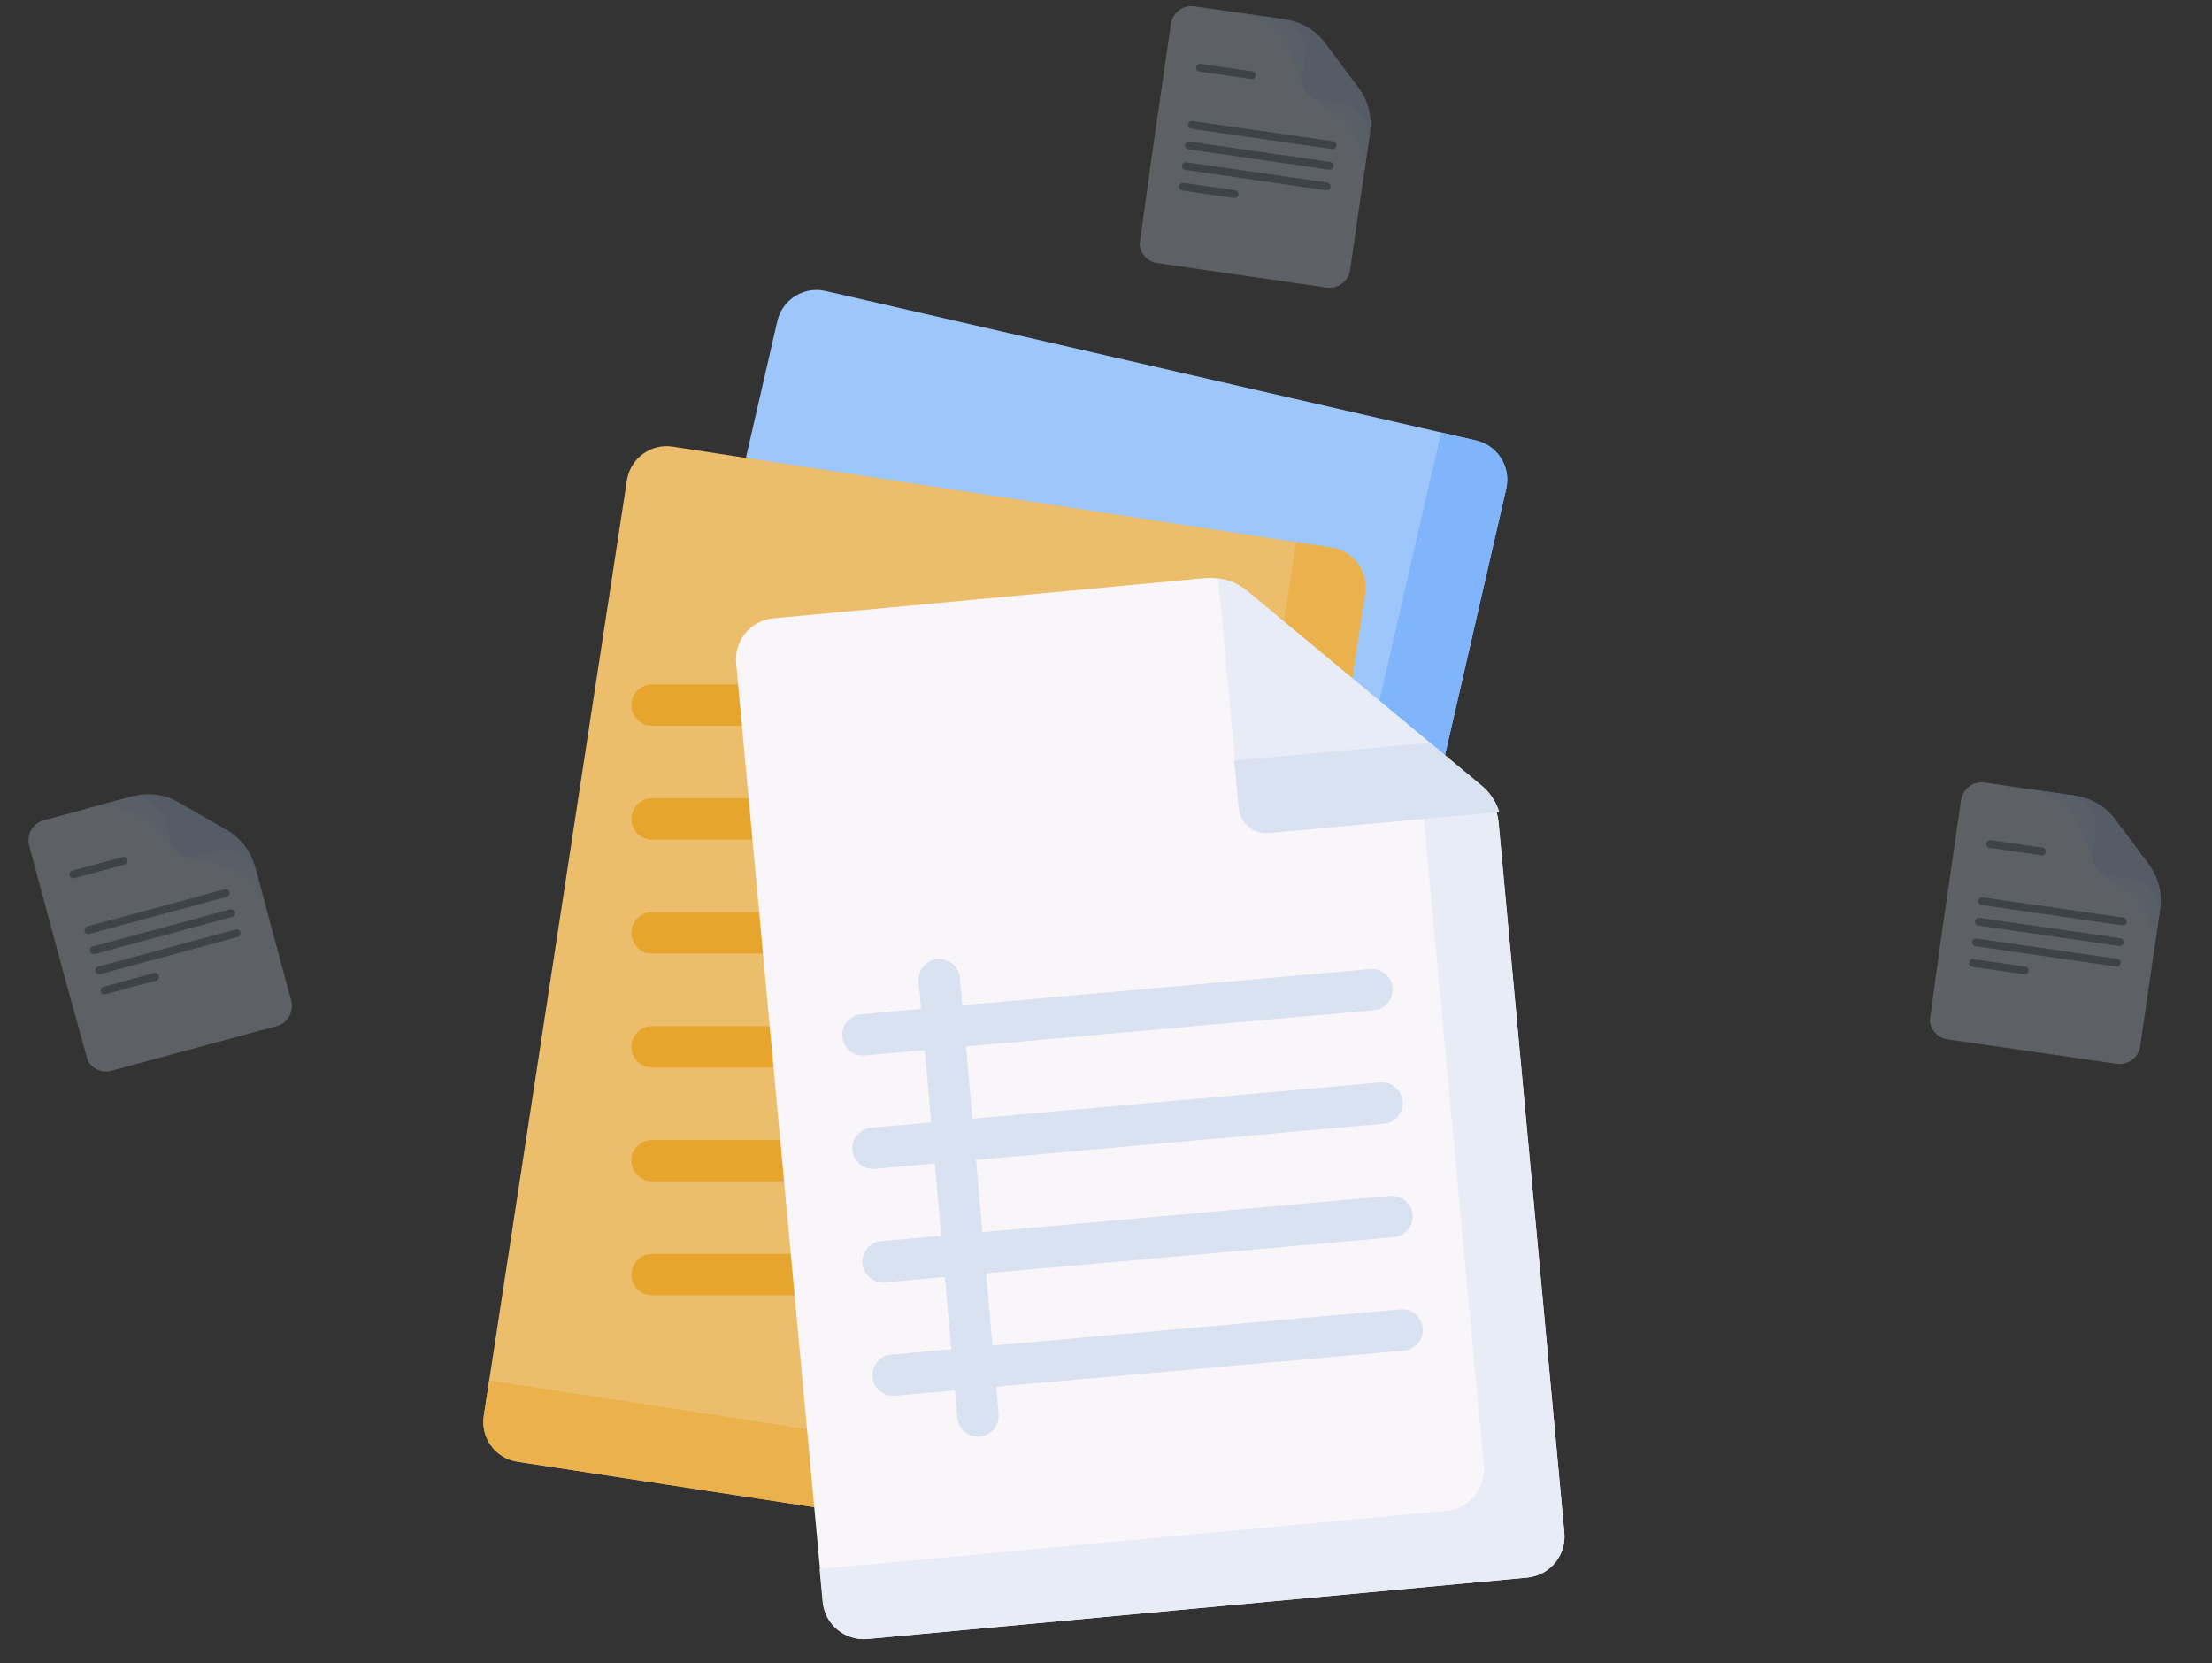 <svg width="145" height="109" viewBox="0 0 145 109" fill="none" xmlns="http://www.w3.org/2000/svg">
<rect x="0" y="0" width="145" height="109" fill="#333333" stroke="none"/>
<g clip-path="url(#clip0)">
<path d="M81.673 94.497L39.032 84.699C37.613 84.373 36.727 82.958 37.053 81.539L50.953 21.047C51.279 19.628 52.694 18.741 54.114 19.067L96.754 28.866C98.173 29.192 99.059 30.607 98.734 32.026L84.833 92.518C84.507 93.937 83.092 94.823 81.673 94.497Z" fill="#9DC6FB"/>
<path d="M96.756 28.866L94.463 28.339L81.106 86.466C80.77 87.925 79.316 88.836 77.857 88.501L37.581 79.246L37.054 81.538C36.728 82.957 37.614 84.372 39.033 84.698L81.674 94.497C83.093 94.823 84.508 93.937 84.834 92.518L98.735 32.025C99.061 30.606 98.175 29.192 96.756 28.866Z" fill="#80B4FB"/>
<path d="M77.104 102.407L33.916 95.791C32.479 95.571 31.492 94.226 31.712 92.788L41.094 31.477C41.314 30.039 42.657 29.051 44.095 29.271L87.283 35.887C88.72 36.108 89.707 37.452 89.487 38.891L80.106 100.201C79.885 101.64 78.542 102.627 77.104 102.407Z" fill="#ECBE6B"/>
<path d="M87.283 35.887L84.961 35.532L75.946 94.446C75.72 95.925 74.338 96.94 72.86 96.714L32.068 90.464L31.712 92.788C31.492 94.227 32.479 95.571 33.916 95.791L77.105 102.407C78.542 102.627 79.885 101.64 80.105 100.202L89.487 38.89C89.707 37.452 88.72 36.108 87.283 35.887Z" fill="#EAB14D"/>
<path d="M54.697 47.564H42.741C41.992 47.564 41.386 46.957 41.386 46.209C41.386 45.46 41.993 44.853 42.741 44.853H54.697C55.446 44.853 56.053 45.46 56.053 46.209C56.053 46.957 55.446 47.564 54.697 47.564Z" fill="#E7A52E"/>
<path d="M54.697 55.027H42.741C41.992 55.027 41.386 54.42 41.386 53.672C41.386 52.923 41.993 52.316 42.741 52.316H54.697C55.446 52.316 56.053 52.923 56.053 53.672C56.053 54.42 55.446 55.027 54.697 55.027Z" fill="#E7A52E"/>
<path d="M54.697 62.491H42.741C41.992 62.491 41.386 61.884 41.386 61.136C41.386 60.387 41.993 59.78 42.741 59.78H54.697C55.446 59.78 56.053 60.387 56.053 61.136C56.053 61.884 55.446 62.491 54.697 62.491Z" fill="#E7A52E"/>
<path d="M54.697 69.956H42.741C41.992 69.956 41.386 69.349 41.386 68.6C41.386 67.851 41.993 67.245 42.741 67.245H54.697C55.446 67.245 56.053 67.851 56.053 68.6C56.053 69.349 55.446 69.956 54.697 69.956Z" fill="#E7A52E"/>
<path d="M54.697 77.419H42.741C41.992 77.419 41.386 76.812 41.386 76.064C41.386 75.315 41.993 74.708 42.741 74.708H54.697C55.446 74.708 56.053 75.315 56.053 76.064C56.053 76.812 55.446 77.419 54.697 77.419Z" fill="#E7A52E"/>
<path d="M54.697 84.883H42.741C41.992 84.883 41.386 84.276 41.386 83.527C41.386 82.779 41.993 82.172 42.741 82.172H54.697C55.446 82.172 56.053 82.779 56.053 83.527C56.053 84.276 55.446 84.883 54.697 84.883Z" fill="#E7A52E"/>
<path d="M78.949 37.891L50.694 40.523C49.209 40.661 48.117 41.979 48.255 43.466L53.948 104.967C54.086 106.454 55.401 107.548 56.885 107.41L100.107 103.384C101.591 103.245 102.683 101.928 102.545 100.44L98.241 53.936C98.153 52.983 97.69 52.105 96.956 51.494L81.581 38.706C80.846 38.096 79.9 37.802 78.949 37.891Z" fill="#F9F6F9"/>
<path d="M96.944 51.522L91.667 47.138C92.402 47.749 92.864 48.626 92.953 49.578L97.267 96.059C97.405 97.546 96.313 98.863 94.828 99.002L53.724 102.827L53.923 104.968C54.061 106.455 55.377 107.548 56.862 107.41L100.105 103.385C101.59 103.247 102.682 101.93 102.544 100.443L98.23 53.962C98.141 53.01 97.679 52.132 96.944 51.522Z" fill="#E7ECF6"/>
<path d="M97.13 51.48L81.736 38.704C81.195 38.255 80.538 37.979 79.85 37.899L81.25 52.958C81.343 53.949 82.22 54.677 83.211 54.585L98.269 53.185C98.063 52.523 97.671 51.929 97.13 51.48Z" fill="#E7ECF6"/>
<path d="M97.127 51.513L93.7 48.681L80.912 49.845L81.202 52.964C81.294 53.952 82.174 54.679 83.168 54.588L98.268 53.214C98.063 52.555 97.67 51.961 97.127 51.513Z" fill="#D8E2F1"/>
<path d="M90.709 73.639C91.454 73.573 92.005 72.915 91.939 72.169C91.873 71.424 91.214 70.873 90.469 70.939L63.739 73.312L63.319 68.578L90.049 66.205C90.794 66.139 91.345 65.481 91.279 64.735C91.213 63.989 90.554 63.439 89.809 63.505L63.079 65.878L62.92 64.08C62.853 63.334 62.195 62.783 61.45 62.849C60.704 62.915 60.153 63.573 60.219 64.319L60.379 66.118L56.447 66.467C55.701 66.533 55.151 67.191 55.217 67.937C55.283 68.683 55.941 69.233 56.687 69.167L60.619 68.818L61.039 73.552L57.107 73.901C56.361 73.967 55.811 74.625 55.877 75.371C55.943 76.117 56.601 76.668 57.347 76.601L61.279 76.252L61.699 80.986L57.767 81.335C57.021 81.402 56.471 82.06 56.537 82.805C56.603 83.551 57.261 84.102 58.007 84.036L61.939 83.687L62.359 88.421L58.427 88.77C57.681 88.836 57.131 89.494 57.197 90.24C57.263 90.986 57.921 91.536 58.667 91.47L62.599 91.121L62.758 92.917C62.825 93.663 63.483 94.214 64.228 94.147C64.974 94.081 65.525 93.423 65.459 92.677L65.299 90.881L92.029 88.508C92.774 88.442 93.325 87.784 93.259 87.038C93.193 86.292 92.534 85.742 91.789 85.808L65.059 88.181L64.639 83.447L91.369 81.074C92.114 81.008 92.665 80.35 92.599 79.604C92.533 78.858 91.874 78.307 91.129 78.374L64.4 80.747L63.979 76.013L90.709 73.639Z" fill="#D8E2F1"/>
</g>
<g opacity="0.25">
<g clip-path="url(#clip1)">
<path d="M16.711 56.778L19.086 65.574C19.282 66.301 18.852 67.05 18.125 67.246L7.306 70.167C6.685 70.335 6.048 70.045 5.753 69.503L5.544 68.751L4.303 64.276L1.914 55.427C1.718 54.699 2.148 53.951 2.875 53.754L8.71 52.179C9.235 52.037 11.324 53.027 13.237 54.147C14.983 55.169 16.582 56.299 16.711 56.778Z" fill="#DDEAFB"/>
<path d="M16.711 56.778L17.581 60C17.58 59.996 17.579 59.993 17.578 59.989C16.412 56.062 13.142 56.749 11.804 55.98L13.238 54.147C14.983 55.169 16.582 56.299 16.711 56.778Z" fill="#CBE2FF"/>
<path d="M8.71 52.179L5.488 53.049C5.492 53.048 5.496 53.047 5.5 53.046C9.48 52.078 10.532 55.249 11.87 56.018L12.732 53.857C10.971 52.863 9.189 52.05 8.71 52.179Z" fill="#CBE2FF"/>
<path d="M16.711 56.778L16.861 57.335C16.545 56.163 15.337 55.468 14.164 55.785L12.872 56.134C12.145 56.33 11.396 55.9 11.199 55.173L10.85 53.88C10.534 52.707 9.326 52.013 8.153 52.33L8.71 52.179C9.713 51.908 10.783 52.047 11.684 52.565L14.881 54.403C15.782 54.921 16.44 55.775 16.711 56.778Z" fill="#BED8FB"/>
<path d="M14.864 58.773L5.859 61.204C5.722 61.241 5.581 61.16 5.544 61.023C5.507 60.887 5.588 60.746 5.725 60.709L14.73 58.278C14.867 58.241 15.008 58.322 15.045 58.459C15.082 58.595 15.001 58.736 14.864 58.773Z" fill="#617881"/>
<path d="M15.219 60.091L6.214 62.522C6.078 62.559 5.937 62.478 5.9 62.341C5.863 62.204 5.944 62.063 6.081 62.026L15.086 59.595C15.222 59.558 15.363 59.639 15.4 59.776C15.437 59.913 15.356 60.054 15.219 60.091Z" fill="#617881"/>
<path d="M15.576 61.408L6.571 63.839C6.434 63.876 6.293 63.795 6.256 63.658C6.219 63.522 6.3 63.381 6.437 63.344L15.442 60.913C15.579 60.876 15.72 60.957 15.757 61.093C15.793 61.23 15.713 61.371 15.576 61.408Z" fill="#617881"/>
<path d="M10.234 64.263L6.926 65.156C6.79 65.193 6.649 65.112 6.612 64.976C6.575 64.839 6.656 64.698 6.793 64.661L10.101 63.768C10.237 63.731 10.378 63.812 10.415 63.949C10.452 64.086 10.371 64.227 10.234 64.263Z" fill="#617881"/>
<path d="M8.181 56.657L4.873 57.55C4.736 57.587 4.595 57.506 4.558 57.369C4.521 57.233 4.602 57.092 4.739 57.055L8.047 56.162C8.184 56.125 8.324 56.206 8.361 56.342C8.398 56.479 8.317 56.62 8.181 56.657Z" fill="#617881"/>
</g>
<g clip-path="url(#clip2)">
<path d="M141.599 59.542L140.297 68.559C140.189 69.304 139.498 69.821 138.752 69.714L127.662 68.112C127.024 68.02 126.554 67.501 126.498 66.887L126.604 66.114L127.237 61.513L128.547 52.441C128.655 51.696 129.346 51.179 130.092 51.286L136.074 52.15C136.612 52.228 138.138 53.964 139.451 55.75C140.65 57.38 141.67 59.051 141.599 59.542Z" fill="#DDEAFB"/>
<path d="M141.6 59.542L141.123 62.845C141.123 62.841 141.123 62.837 141.124 62.833C141.608 58.766 138.333 58.101 137.41 56.866L139.452 55.75C140.65 57.38 141.671 59.051 141.6 59.542Z" fill="#CBE2FF"/>
<path d="M136.074 52.151L132.771 51.673C132.774 51.674 132.778 51.675 132.782 51.675C136.82 52.362 136.531 55.691 137.455 56.926L139.103 55.284C137.879 53.673 136.565 52.221 136.074 52.151Z" fill="#CBE2FF"/>
<path d="M141.6 59.542L141.517 60.113C141.691 58.91 140.857 57.795 139.654 57.621L138.329 57.43C137.584 57.322 137.067 56.63 137.174 55.885L137.366 54.56C137.539 53.357 136.705 52.242 135.503 52.068L136.074 52.15C137.102 52.299 138.03 52.85 138.652 53.682L140.86 56.636C141.482 57.468 141.748 58.514 141.6 59.542Z" fill="#BED8FB"/>
<path d="M139.113 60.642L129.882 59.309C129.741 59.288 129.644 59.158 129.664 59.018C129.685 58.878 129.815 58.781 129.955 58.801L139.187 60.134C139.327 60.155 139.424 60.285 139.404 60.425C139.384 60.565 139.254 60.662 139.113 60.642Z" fill="#617881"/>
<path d="M138.918 61.993L129.686 60.659C129.546 60.639 129.449 60.509 129.469 60.369C129.489 60.228 129.62 60.131 129.76 60.151L138.991 61.485C139.132 61.505 139.229 61.635 139.209 61.776C139.188 61.916 139.058 62.013 138.918 61.993Z" fill="#617881"/>
<path d="M138.723 63.343L129.491 62.01C129.351 61.989 129.254 61.859 129.274 61.719C129.294 61.579 129.424 61.482 129.564 61.502L138.796 62.836C138.936 62.856 139.033 62.986 139.013 63.126C138.993 63.266 138.863 63.364 138.723 63.343Z" fill="#617881"/>
<path d="M132.688 63.85L129.297 63.36C129.157 63.34 129.059 63.21 129.08 63.07C129.1 62.93 129.23 62.832 129.37 62.853L132.761 63.342C132.902 63.363 132.999 63.493 132.979 63.633C132.958 63.773 132.828 63.87 132.688 63.85Z" fill="#617881"/>
<path d="M133.814 56.052L130.423 55.562C130.283 55.542 130.185 55.412 130.206 55.272C130.226 55.132 130.356 55.035 130.496 55.055L133.887 55.545C134.028 55.565 134.125 55.695 134.104 55.835C134.084 55.975 133.954 56.073 133.814 56.052Z" fill="#617881"/>
</g>
<g clip-path="url(#clip3)">
<path d="M89.805 8.67L88.503 17.686C88.395 18.432 87.704 18.949 86.958 18.842L75.868 17.24C75.231 17.148 74.76 16.629 74.704 16.015L74.81 15.242L75.443 10.641L76.753 1.569C76.861 0.824 77.552 0.307 78.298 0.414L84.28 1.278C84.818 1.356 86.344 3.092 87.657 4.878C88.856 6.507 89.876 8.179 89.805 8.67Z" fill="#DDEAFB"/>
<path d="M89.806 8.67L89.329 11.973C89.329 11.969 89.329 11.965 89.33 11.961C89.814 7.894 86.539 7.229 85.616 5.994L87.658 4.878C88.856 6.508 89.877 8.179 89.806 8.67Z" fill="#CBE2FF"/>
<path d="M84.28 1.278L80.977 0.801C80.98 0.802 80.984 0.803 80.988 0.803C85.026 1.49 84.737 4.819 85.661 6.054L87.309 4.412C86.085 2.801 84.771 1.349 84.28 1.278Z" fill="#CBE2FF"/>
<path d="M89.806 8.67L89.723 9.241C89.897 8.038 89.063 6.923 87.86 6.749L86.535 6.558C85.79 6.45 85.273 5.758 85.38 5.013L85.572 3.688C85.745 2.485 84.911 1.369 83.709 1.196L84.28 1.278C85.308 1.427 86.236 1.978 86.858 2.81L89.066 5.764C89.688 6.596 89.954 7.641 89.806 8.67Z" fill="#BED8FB"/>
<path d="M87.319 9.77L78.088 8.437C77.948 8.416 77.85 8.286 77.871 8.146C77.891 8.006 78.021 7.909 78.161 7.929L87.393 9.262C87.533 9.283 87.63 9.413 87.61 9.553C87.59 9.693 87.46 9.79 87.319 9.77Z" fill="#617881"/>
<path d="M87.124 11.121L77.892 9.787C77.752 9.767 77.655 9.637 77.675 9.497C77.695 9.356 77.826 9.259 77.966 9.279L87.197 10.613C87.338 10.633 87.435 10.763 87.415 10.903C87.394 11.044 87.264 11.141 87.124 11.121Z" fill="#617881"/>
<path d="M86.929 12.471L77.697 11.138C77.557 11.117 77.46 10.987 77.48 10.847C77.5 10.707 77.63 10.61 77.77 10.63L87.002 11.963C87.142 11.984 87.24 12.114 87.219 12.254C87.199 12.394 87.069 12.492 86.929 12.471Z" fill="#617881"/>
<path d="M80.894 12.978L77.503 12.488C77.363 12.468 77.265 12.338 77.286 12.198C77.306 12.057 77.436 11.96 77.576 11.98L80.967 12.47C81.108 12.491 81.205 12.621 81.185 12.761C81.164 12.901 81.034 12.998 80.894 12.978Z" fill="#617881"/>
<path d="M82.02 5.18L78.629 4.69C78.489 4.67 78.391 4.54 78.412 4.4C78.432 4.26 78.562 4.162 78.702 4.183L82.093 4.673C82.234 4.693 82.331 4.823 82.311 4.963C82.29 5.103 82.16 5.201 82.02 5.18Z" fill="#617881"/>
</g>
</g>
<defs>
<clipPath id="clip0">
<rect width="90" height="90" fill="white" transform="translate(23 19)"/>
</clipPath>
<clipPath id="clip1">
<rect width="17" height="17" fill="white" transform="translate(0.078 54.509) rotate(-15.108)"/>
</clipPath>
<clipPath id="clip2">
<rect width="17" height="17" fill="white" transform="translate(127.225 50.872) rotate(8.219)"/>
</clipPath>
<clipPath id="clip3">
<rect width="17" height="17" fill="white" transform="translate(75.431) rotate(8.219)"/>
</clipPath>
</defs>
</svg>
